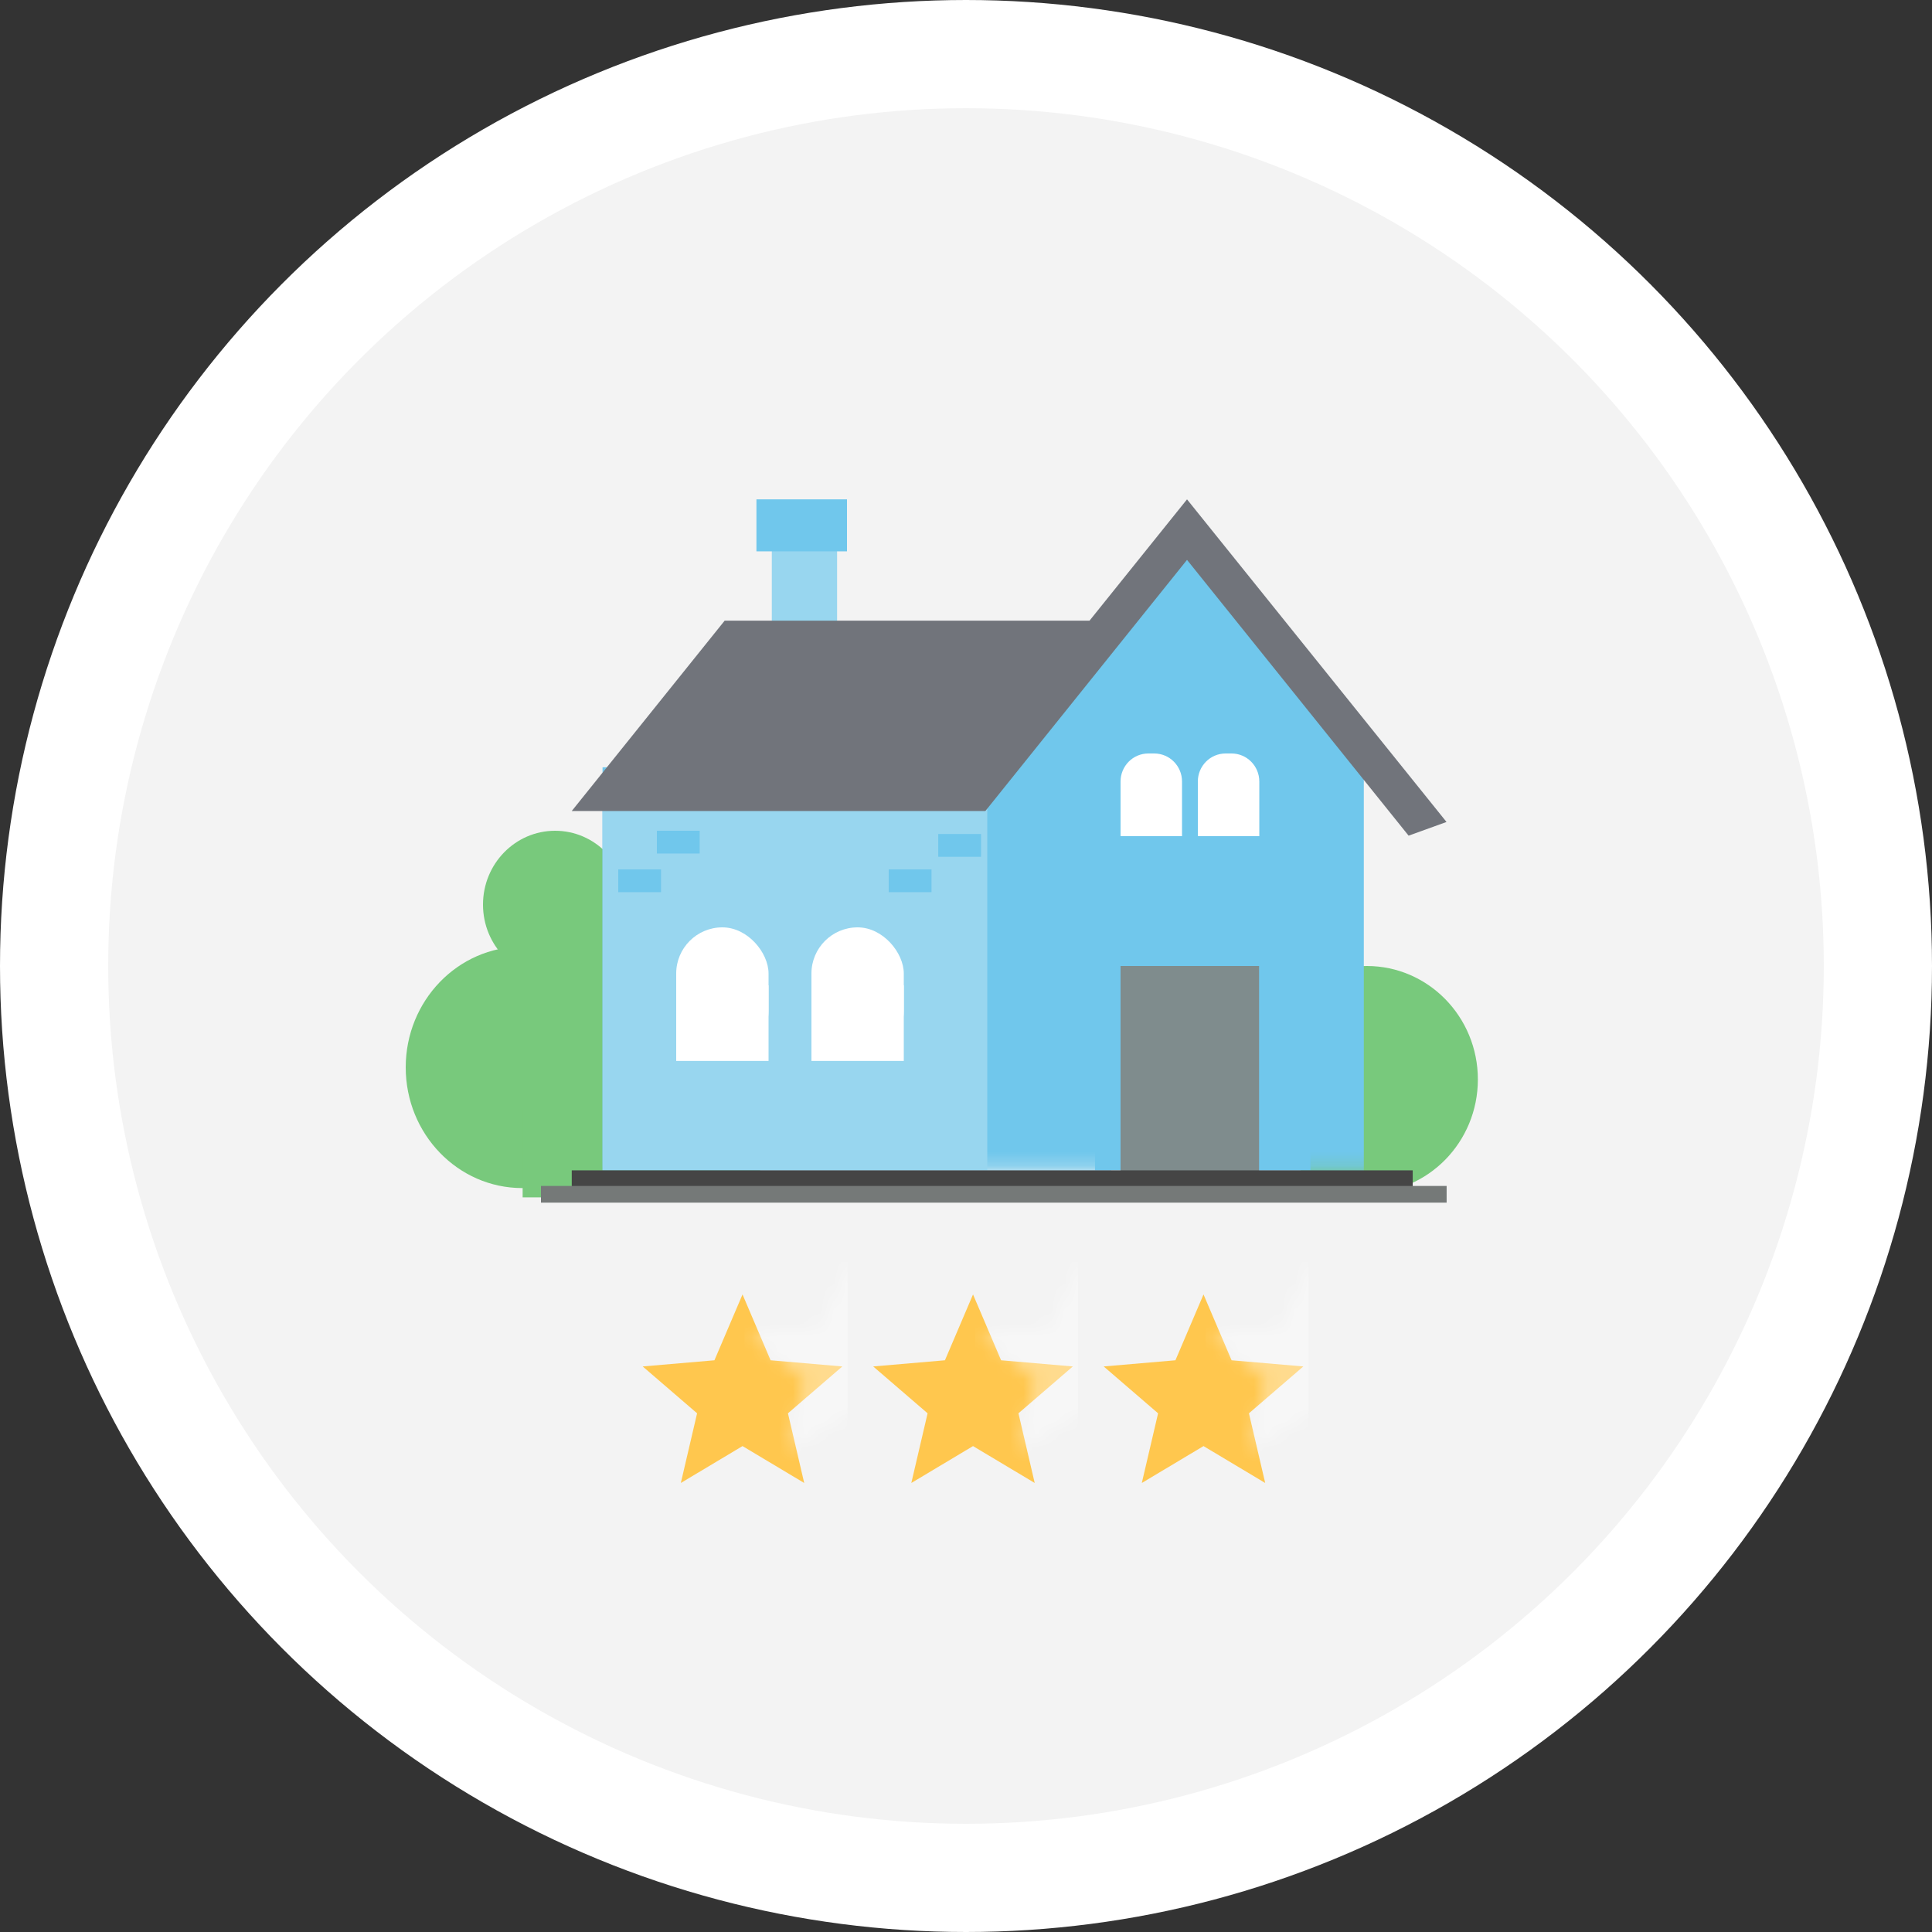 <?xml version="1.0" encoding="UTF-8"?>
<svg width="140px" height="140px" viewBox="0 0 140 140" version="1.1" xmlns="http://www.w3.org/2000/svg" xmlns:xlink="http://www.w3.org/1999/xlink">
    <rect x="0" y="0" width="140" height="140" fill="#333333" stroke="none"/>
    <!-- Generator: Sketch 53.2 (72643) - https://sketchapp.com -->
    <title>no-frills</title>
    <desc>Created with Sketch.</desc>
    <defs>
        <polygon id="path-1" points="0 0.053 63.39 0.053 63.39 54.771 0 54.771"></polygon>
        <polygon id="path-3" points="7.606 10.989 3.135 13.662 4.314 8.614 0.372 5.218 5.571 4.771 7.606 0 9.64 4.771 14.839 5.218 10.898 8.614 12.076 13.662"></polygon>
        <polygon id="path-5" points="7.606 10.989 3.135 13.662 4.314 8.614 0.372 5.218 5.571 4.771 7.606 0 9.64 4.771 14.839 5.218 10.898 8.614 12.076 13.662"></polygon>
        <polygon id="path-7" points="7.606 10.989 3.135 13.662 4.314 8.614 0.372 5.218 5.571 4.771 7.606 0 9.64 4.771 14.839 5.218 10.898 8.614 12.076 13.662"></polygon>
    </defs>
    <g id="Quote-Flow" stroke="none" stroke-width="1" fill="none" fill-rule="evenodd">
        <g id="QF.-06.-Shiny-house" transform="translate(-433, -324)">
            <g id="no-frills" transform="translate(433, 324)">
                <g id="Group">
                    <g id="Rectangle-+-Rectangle-Copy-35-+-Rectangle-Copy-37-Mask" transform="translate(0, 0)" fill="#F3F3F3" stroke="#FFFFFF" stroke-width="7.84">
                        <circle id="Mask" cx="70" cy="70" r="66.08"></circle>
                    </g>
                    <g id="Group-25" transform="translate(29.4, 29.4)">
                        <g id="Group-20">
                            <g id="Group-24" transform="translate(0, 28)">
                                <path d="M32.722,15.745 C32.722,22.919 27.093,28.734 20.148,28.734 C13.204,28.734 7.574,22.919 7.574,15.745 C7.574,8.572 13.204,2.756 20.148,2.756 C27.093,2.756 32.722,8.572 32.722,15.745" id="Fill-1" fill="#78C97C"></path>
                                <path d="M16.049,8.151 C16.049,11.106 13.71,13.502 10.825,13.502 C7.939,13.502 5.6,11.106 5.6,8.151 C5.6,5.196 7.939,2.8 10.825,2.8 C13.71,2.8 16.049,5.196 16.049,8.151" id="Fill-3" fill="#78C97C"></path>
                                <path d="M77.692,20.819 C77.692,25.358 74.089,29.038 69.646,29.038 C65.202,29.038 61.6,25.358 61.6,20.819 C61.6,16.28 65.202,12.6 69.646,12.6 C74.089,12.6 77.692,16.28 77.692,20.819" id="Fill-5" fill="#78C97C"></path>
                                <path d="M16.889,19.946 C16.889,24.777 13.108,28.692 8.444,28.692 C3.781,28.692 0,24.777 0,19.946 C0,15.116 3.781,11.2 8.444,11.2 C13.108,11.2 16.889,15.116 16.889,19.946" id="Fill-7" fill="#78C97C"></path>
                                <path d="M19.732,2.108 C19.732,3.272 18.819,4.215 17.691,4.215 C16.565,4.215 15.651,3.272 15.651,2.108 C15.651,0.944 16.565,0 17.691,0 C18.819,0 19.732,0.944 19.732,2.108" id="Fill-9" fill="#BCD156"></path>
                                <polygon id="Fill-11" fill="#78C97C" points="8.472 22.969 19.828 29.366 8.472 29.366"></polygon>
                            </g>
                            <polygon id="Fill-29" fill="#98D6EF" points="26.529 50.853 31.259 50.853 31.259 10.177 26.529 10.177"></polygon>
                            <polygon id="Fill-56" fill="#70C7EC" points="25.414 10.553 31.976 10.553 31.976 6.785 25.414 6.785"></polygon>
                            <g id="Group-7" transform="translate(12.031, 0)">
                                <g id="Group-3" transform="translate(0, 0.584)">
                                    <mask id="mask-2" fill="white">
                                        <use xlink:href="#path-1"></use>
                                    </mask>
                                    <g id="Clip-2"></g>
                                    <path d="M2.231,25.618 L30.776,25.618 L37.431,17.332 L44.086,9.046 L50.74,17.332 L57.396,25.618 L57.396,54.972 L49.082,54.972 L49.082,43.364 C49.082,40.584 46.833,38.31 44.086,38.31 C41.339,38.31 39.09,40.584 39.09,43.364 L39.09,54.972 L2.231,54.972 L2.231,25.618 Z" id="Path" fill="#70C7EC" mask="url(#mask-2)"></path>
                                </g>
                            </g>
                            <rect id="Rectangle" fill="#98D6EF" x="14.261" y="28.269" width="27.881" height="27.138"></rect>
                            <g id="Group-22" transform="translate(35, 30.8)" fill="#70C7EC">
                                <polygon id="Fill-59" points="0 4.449 3.101 4.449 3.101 2.8 0 2.8"></polygon>
                                <polygon id="Fill-60" points="3.588 1.885 6.689 1.885 6.689 0.236 3.588 0.236"></polygon>
                            </g>
                            <g id="Group-22" transform="translate(15.4, 30.8)" fill="#70C7EC">
                                <polygon id="Fill-59" points="0 4.449 3.101 4.449 3.101 2.8 0 2.8"></polygon>
                                <polygon id="Fill-60" points="2.8 1.649 5.901 1.649 5.901 0 2.8 0"></polygon>
                            </g>
                            <rect id="Rectangle" fill="#70C7EC" x="49.949" y="38.446" width="15.614" height="16.962"></rect>
                            <rect id="Rectangle" fill="#7F8C8D" x="51.8" y="40.6" width="10.037" height="15.831"></rect>
                            <polygon id="Path" fill="#71747B" points="56.616 6.785 75.42 30.163 72.673 31.155 56.616 11.171 42.004 29.369 12.031 29.369 23.11 15.577 49.55 15.577"></polygon>
                            <g id="Group-10" transform="translate(29.4, 37.8)" fill="#FFFFFF">
                                <rect id="Rectangle" x="0" y="0" width="6.692" height="9.394" rx="3.346"></rect>
                                <rect id="Rectangle" x="0" y="4.2" width="6.692" height="5.48"></rect>
                            </g>
                            <g id="Group-10" transform="translate(19.6, 37.8)" fill="#FFFFFF">
                                <g id="Group-23">
                                    <rect id="Rectangle" x="-1.15463195e-13" y="-4.30766534e-14" width="6.692" height="9.394" rx="3.346"></rect>
                                    <rect id="Rectangle" x="-1.15463195e-13" y="4.2" width="6.692" height="5.48"></rect>
                                </g>
                            </g>
                            <polygon id="Fill-52" fill="#454545" points="12.031 56.896 72.971 56.896 72.971 55.408 12.031 55.408"></polygon>
                            <polygon id="Fill-53" fill="#757978" points="9.8 57.748 75.428 57.748 75.428 56.538 9.8 56.538"></polygon>
                        </g>
                        <path d="M56.254,31.192 L51.8,31.192 L51.8,27.23 C51.8,26.109 52.701,25.2 53.812,25.2 L54.242,25.2 C55.353,25.2 56.254,26.109 56.254,27.23 L56.254,31.192 Z" id="Fill-54" fill="#FFFFFF"></path>
                        <path d="M61.854,31.192 L57.4,31.192 L57.4,27.23 C57.4,26.109 58.301,25.2 59.412,25.2 L59.842,25.2 C60.953,25.2 61.854,26.109 61.854,27.23 L61.854,31.192 Z" id="Fill-55" fill="#FFFFFF"></path>
                    </g>
                </g>
                <g id="Group-4" transform="translate(46.2, 93.8)">
                    <g id="7.-Star---Purple">
                        <mask id="mask-4" fill="white">
                            <use xlink:href="#path-3"></use>
                        </mask>
                        <use id="Mask" fill="#FFC74E" xlink:href="#path-3"></use>
                        <rect id="Rectangle" fill="#FFFFFF" opacity="0.6" style="mix-blend-mode: soft-light;" mask="url(#mask-4)" x="7.755" y="-2.369" width="7.457" height="21.027"></rect>
                    </g>
                    <g id="7.-Star---Purple" transform="translate(16.703, 0)">
                        <mask id="mask-6" fill="white">
                            <use xlink:href="#path-5"></use>
                        </mask>
                        <use id="Mask" fill="#FFC74E" xlink:href="#path-5"></use>
                        <rect id="Rectangle" fill="#FFFFFF" opacity="0.6" style="mix-blend-mode: soft-light;" mask="url(#mask-6)" x="7.755" y="-2.369" width="7.457" height="21.027"></rect>
                    </g>
                    <g id="7.-Star---Purple" transform="translate(33.405, 0)">
                        <mask id="mask-8" fill="white">
                            <use xlink:href="#path-7"></use>
                        </mask>
                        <use id="Mask" fill="#FFC74E" xlink:href="#path-7"></use>
                        <rect id="Rectangle" fill="#FFFFFF" opacity="0.6" style="mix-blend-mode: soft-light;" mask="url(#mask-8)" x="7.755" y="-2.369" width="7.457" height="21.027"></rect>
                    </g>
                </g>
            </g>
        </g>
    </g>
</svg>